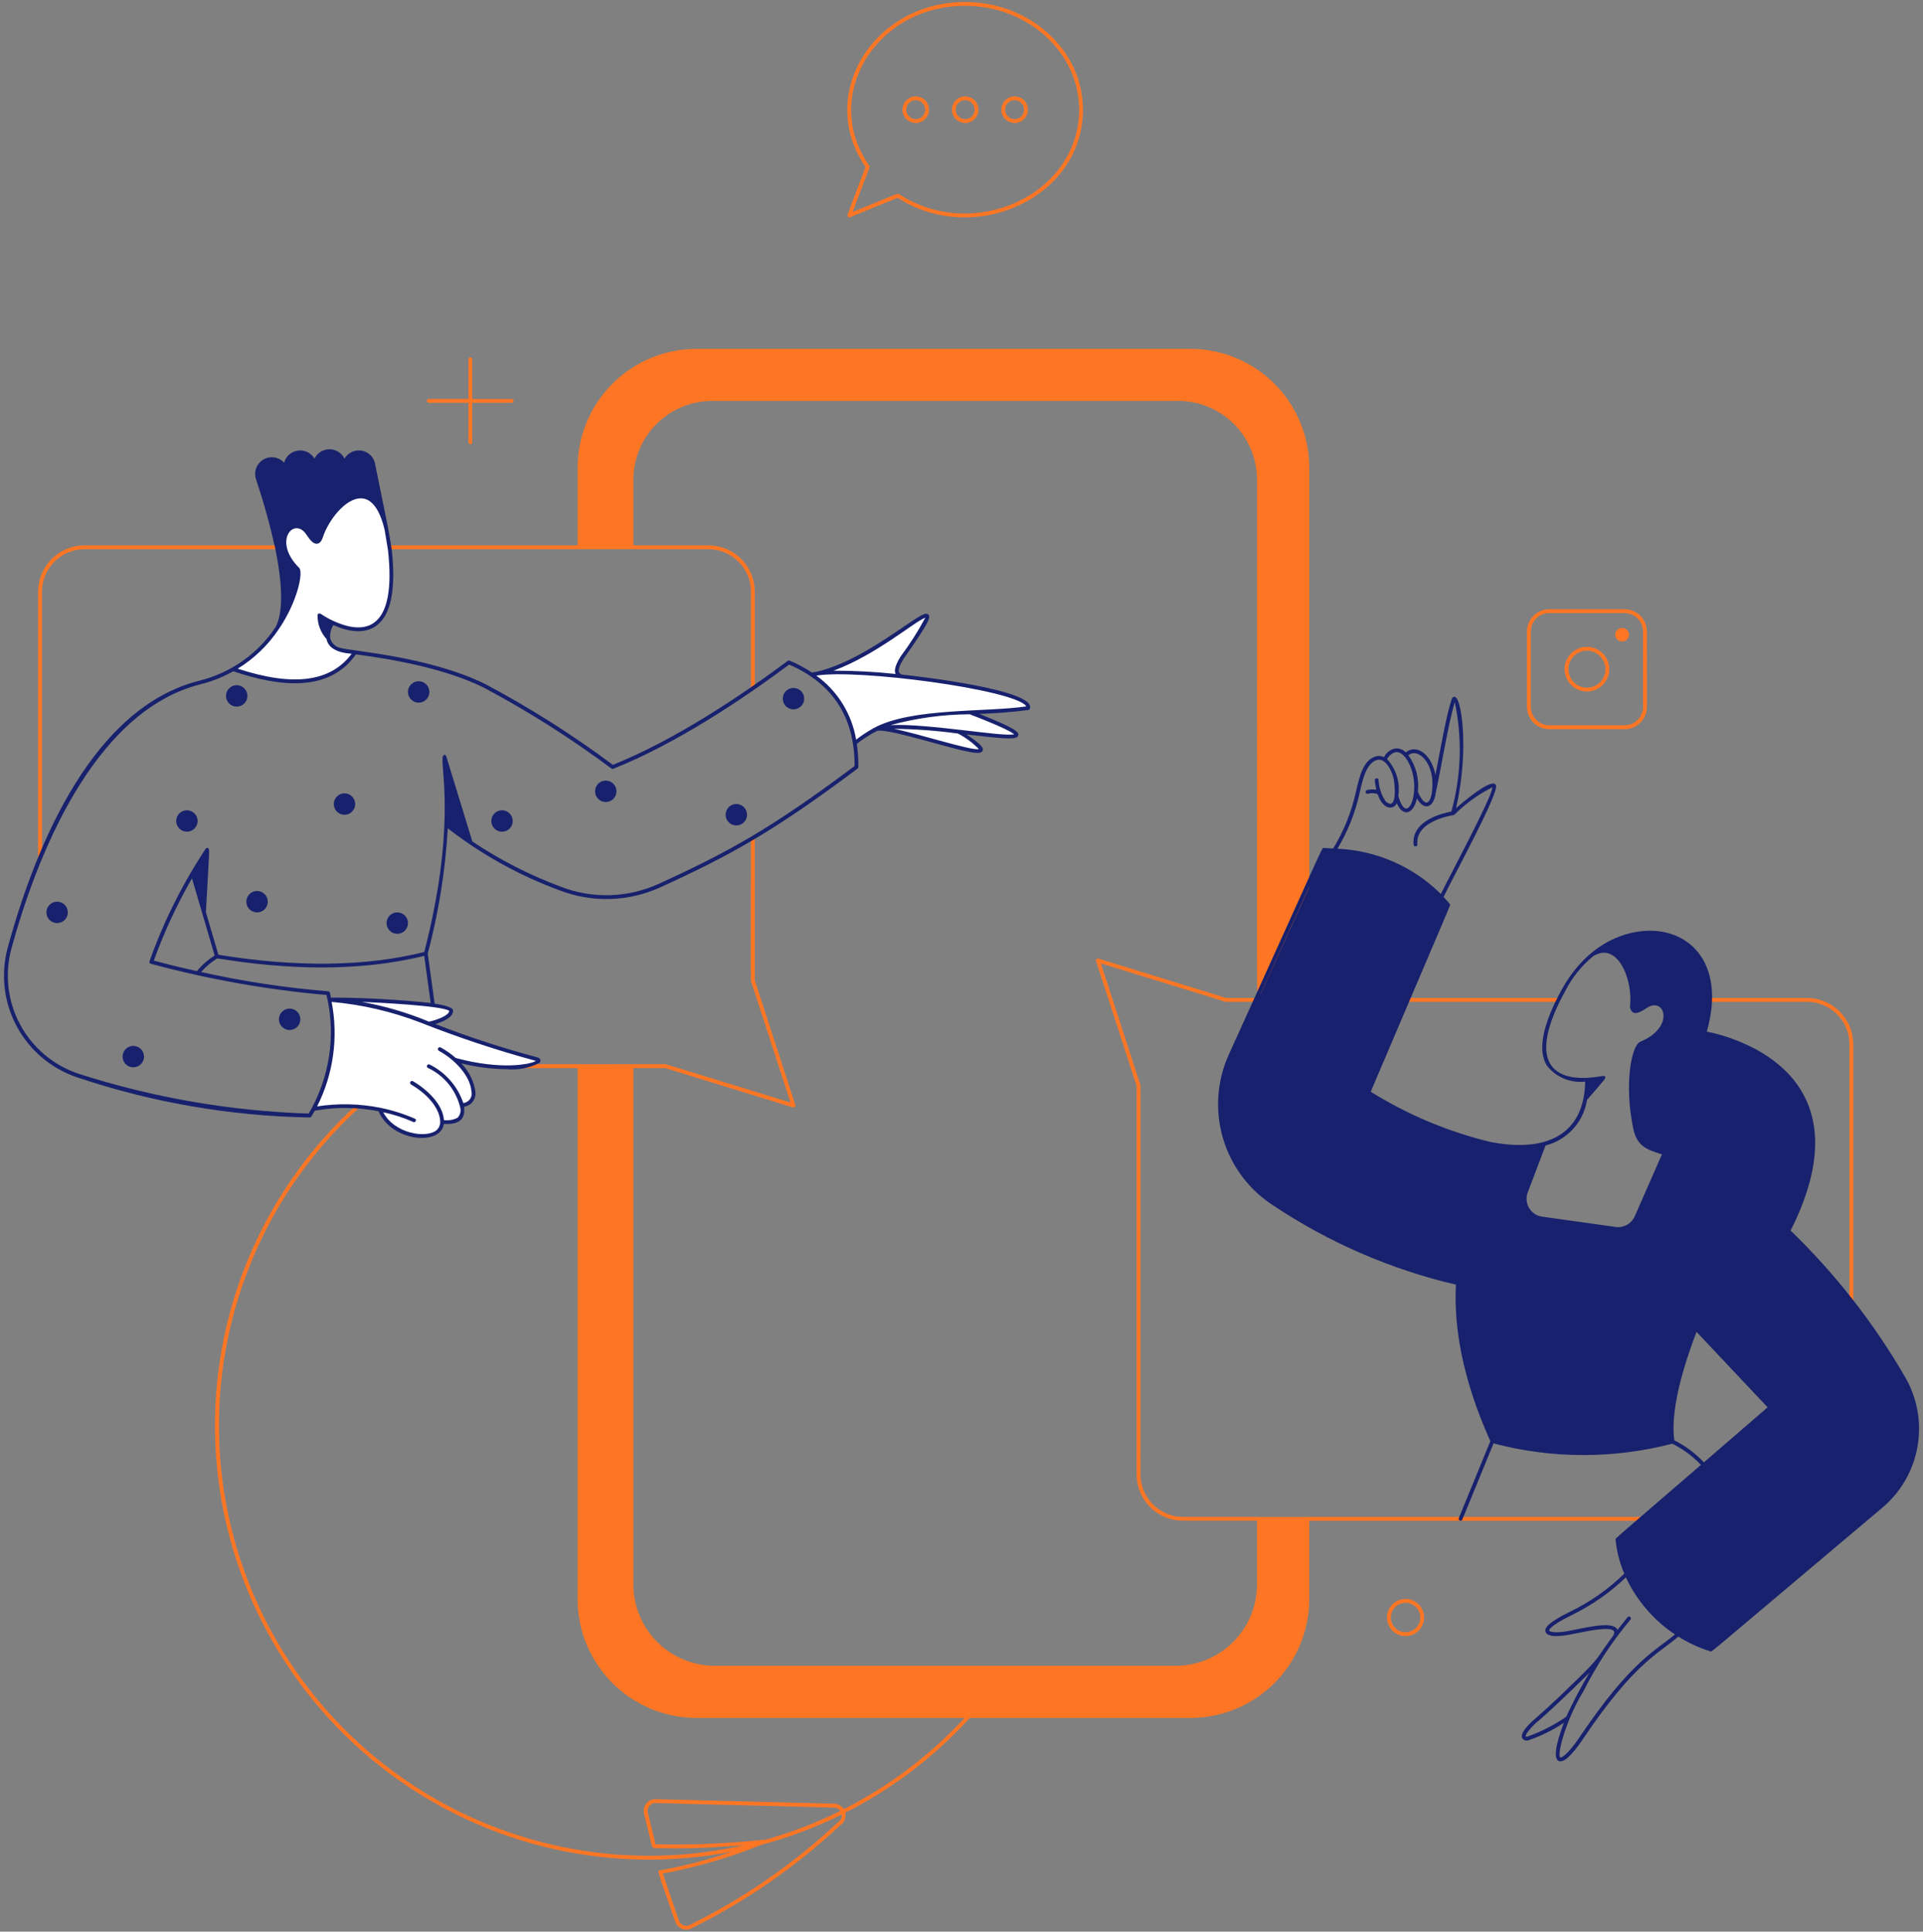 <svg width="474" height="476" viewBox="0 0 474 476" fill="none" xmlns="http://www.w3.org/2000/svg">
<rect x="0" y="0" width="474" height="476" fill="#808080" stroke="none"/>
<path d="M463.647 371.19L421.75 406.5C410.16 402.873 399.94 392.145 398.685 379.38L436.372 346.835L418.045 327.473C415.112 335.163 411.582 346.383 412.097 353.87L412.252 355.253C397.703 359.087 382.403 359.044 367.875 355.128C361.977 343.047 359.049 329.733 359.332 316.293C343.265 312.341 327.979 305.706 314.12 296.668C308.222 292.915 303.876 287.162 301.879 280.463C299.882 273.764 300.369 266.569 303.25 260.2L326.322 209.405C332.116 209.259 337.87 210.399 343.169 212.746C348.469 215.092 353.181 218.585 356.967 222.973L337.265 269.21C348.497 275.78 367.825 285.21 380.42 282.013L376.132 293.658C375.87 294.348 375.766 295.089 375.829 295.825C375.893 296.561 376.121 297.274 376.497 297.91C376.873 298.546 377.387 299.089 378.002 299.499C378.617 299.909 379.316 300.175 380.047 300.278L398.195 302.818C399.257 302.965 400.338 302.762 401.273 302.238C402.209 301.715 402.948 300.9 403.377 299.918L410.027 284.1C424.93 288.143 440.527 301.825 450.592 313.54C457.518 321.57 463.7 330.213 469.06 339.363C472.065 344.452 473.171 350.441 472.18 356.267C471.189 362.094 468.166 367.381 463.647 371.19V371.19Z" fill="#18216D"/>
<path d="M384.142 246.87H347C346.875 246.87 346.756 246.821 346.667 246.733C346.579 246.644 346.53 246.525 346.53 246.4C346.53 246.276 346.579 246.156 346.667 246.068C346.756 245.98 346.875 245.93 347 245.93H384.152C384.277 245.932 384.396 245.982 384.483 246.071C384.57 246.16 384.619 246.281 384.617 246.405C384.616 246.53 384.565 246.649 384.476 246.736C384.387 246.823 384.267 246.871 384.142 246.87Z" fill="#FE7624"/>
<path d="M445.405 245.93H421.54C421.415 245.93 421.296 245.98 421.207 246.068C421.119 246.156 421.07 246.276 421.07 246.4C421.07 246.525 421.119 246.644 421.207 246.733C421.296 246.821 421.415 246.87 421.54 246.87H445.405C448.181 246.873 450.843 247.978 452.806 249.941C454.77 251.904 455.874 254.566 455.877 257.343V320.548C455.877 320.672 455.927 320.792 456.015 320.88C456.103 320.968 456.223 321.018 456.347 321.018C456.472 321.018 456.592 320.968 456.68 320.88C456.768 320.792 456.817 320.672 456.817 320.548V257.343C456.814 254.317 455.611 251.416 453.471 249.276C451.331 247.137 448.431 245.933 445.405 245.93V245.93Z" fill="#FE7624"/>
<path d="M253.4 174.485C249.203 175.125 244.225 175.298 239.113 175.54C259.285 183.29 249.155 181.778 236.275 180.29C254.775 191.935 221.275 178.54 216.025 179.663C214.15 180.645 212.364 181.788 210.688 183.08C210.226 179.68 209.04 176.418 207.21 173.514C205.38 170.611 202.949 168.134 200.08 166.25C218.56 162.733 239.193 138.115 222.33 162.075C220.845 164.508 220.448 166.1 222.245 166.71C237.628 168.35 254.65 171.718 253.4 174.485Z" fill="white"/>
<path d="M112.115 261.137C116.515 265.092 117.775 270.04 115.783 271.61C115.199 271.998 114.541 272.261 113.85 272.382C114.55 276.047 112.1 276.78 108.95 276.447C108.962 276.875 108.885 277.3 108.725 277.697C108.565 278.093 108.325 278.453 108.02 278.752C105.325 281.215 96.22 279.925 93.655 273.43C88.268 272.323 82.719 272.255 77.305 273.227C81.692 265 83.06 255.496 81.173 246.365C81.093 245.9 111.113 247.005 111.21 249.007C111.308 251.01 106.12 252.165 105.71 252.257C114.367 255.631 123.198 258.537 132.165 260.965C135.118 261.597 126.653 265.1 112.115 261.137Z" fill="white"/>
<path d="M293.415 85.965H171.665C163.896 85.975 156.448 89.066 150.955 94.56C145.462 100.055 142.373 107.503 142.365 115.272V134.39H96.015C95.89 134.39 95.771 134.439 95.683 134.528C95.594 134.616 95.545 134.735 95.545 134.86C95.545 134.984 95.594 135.104 95.683 135.192C95.771 135.28 95.89 135.33 96.015 135.33H174.635C177.411 135.333 180.073 136.438 182.036 138.401C183.998 140.364 185.102 143.026 185.105 145.802V169.615C185.105 169.74 185.154 169.859 185.243 169.947C185.331 170.035 185.45 170.085 185.575 170.085C185.7 170.085 185.819 170.035 185.907 169.947C185.995 169.859 186.045 169.74 186.045 169.615V145.802C186.042 142.777 184.839 139.876 182.7 137.737C180.561 135.598 177.66 134.394 174.635 134.39H156.117V118.055C156.142 115.467 156.682 112.911 157.708 110.535C158.733 108.159 160.222 106.012 162.088 104.219C163.953 102.427 166.158 101.024 168.573 100.094C170.988 99.165 173.564 98.726 176.15 98.805H289.832C292.418 98.727 294.993 99.166 297.406 100.097C299.819 101.027 302.023 102.43 303.887 104.223C305.752 106.015 307.239 108.162 308.263 110.538C309.287 112.913 309.826 115.468 309.85 118.055C309.867 253.715 309.645 244.98 310.222 245.102C310.327 245.125 310.437 245.111 310.533 245.063C310.629 245.015 310.706 244.935 310.75 244.837C323.172 217.587 322.725 218.627 322.725 218.375V115.272C322.716 107.502 319.625 100.052 314.13 94.558C308.635 89.064 301.185 85.973 293.415 85.965V85.965Z" fill="#FE7624"/>
<path d="M68.262 134.388H20.812C17.787 134.391 14.886 135.594 12.746 137.734C10.607 139.874 9.403 142.774 9.4 145.8V211.433C9.4 211.557 9.449 211.677 9.538 211.765C9.626 211.853 9.745 211.903 9.87 211.903C9.995 211.903 10.114 211.853 10.202 211.765C10.29 211.677 10.34 211.557 10.34 211.433V145.8C10.343 143.024 11.448 140.362 13.411 138.399C15.374 136.435 18.036 135.331 20.812 135.328H68.262C68.387 135.328 68.507 135.278 68.595 135.19C68.683 135.102 68.732 134.982 68.732 134.858C68.732 134.733 68.683 134.614 68.595 134.525C68.507 134.437 68.387 134.388 68.262 134.388V134.388Z" fill="#FE7624"/>
<path d="M404.5 373.798H291.588C288.811 373.795 286.149 372.691 284.186 370.728C282.223 368.766 281.118 366.104 281.115 363.328C281.115 267.213 281.178 267.605 281.093 267.355L271.342 237.39L302.035 246.845C302.285 246.928 303.388 246.868 309.523 246.868C309.642 246.859 309.753 246.806 309.834 246.718C309.915 246.631 309.961 246.516 309.961 246.396C309.961 246.277 309.915 246.162 309.834 246.075C309.753 245.987 309.642 245.934 309.523 245.925H302.25L270.75 236.225C270.668 236.199 270.58 236.197 270.496 236.217C270.412 236.238 270.335 236.282 270.275 236.343C270.214 236.405 270.171 236.482 270.152 236.566C270.132 236.65 270.136 236.738 270.162 236.82L280.162 267.57V363.32C280.166 366.345 281.369 369.246 283.508 371.385C285.647 373.524 288.547 374.727 291.573 374.73H309.837V390.46C309.83 395.767 307.719 400.855 303.966 404.608C300.213 408.36 295.125 410.471 289.817 410.478H176.15C170.84 410.472 165.749 408.36 161.993 404.606C158.238 400.851 156.125 395.76 156.117 390.45V263.2H164C195.138 272.773 195.34 272.893 195.59 272.893C195.664 272.892 195.737 272.875 195.804 272.841C195.87 272.807 195.927 272.758 195.97 272.698C196.014 272.637 196.043 272.568 196.054 272.494C196.066 272.421 196.06 272.346 196.037 272.275L186.037 241.543V206.46C186.037 206.336 185.988 206.216 185.9 206.128C185.812 206.04 185.692 205.99 185.567 205.99C185.443 205.99 185.323 206.04 185.235 206.128C185.147 206.216 185.097 206.336 185.097 206.46C185.097 243.67 184.987 241.82 185.222 242.073L194.852 271.7L164.145 262.263C163.895 262.208 162.485 262.263 129.195 262.263C129.076 262.271 128.965 262.325 128.883 262.412C128.802 262.5 128.757 262.615 128.757 262.734C128.757 262.853 128.802 262.968 128.883 263.056C128.965 263.143 129.076 263.197 129.195 263.205H142.362V394.038C142.371 401.806 145.461 409.254 150.954 414.746C156.447 420.239 163.894 423.329 171.662 423.338H293.412C301.18 423.33 308.628 420.242 314.122 414.75C319.616 409.259 322.708 401.813 322.72 394.045V374.75H404.5C404.626 374.75 404.747 374.7 404.837 374.611C404.926 374.521 404.976 374.4 404.976 374.274C404.976 374.148 404.926 374.027 404.837 373.937C404.747 373.848 404.626 373.798 404.5 373.798V373.798Z" fill="#FE7624"/>
<path d="M73.5 414.235C57.997 392.965 50.886 366.723 53.532 340.536C56.177 314.35 68.391 290.059 87.835 272.32C87.928 272.24 88.048 272.199 88.171 272.206C88.293 272.213 88.408 272.268 88.49 272.359C88.573 272.449 88.617 272.569 88.612 272.691C88.608 272.814 88.556 272.93 88.467 273.015C77.882 282.688 69.369 294.408 63.443 307.466C57.517 320.524 54.301 334.648 53.99 348.984C53.68 363.32 56.28 377.571 61.635 390.873C66.989 404.175 74.987 416.253 85.143 426.376C95.299 436.499 107.403 444.457 120.723 449.768C134.043 455.078 148.302 457.632 162.637 457.274C176.972 456.916 191.086 453.654 204.124 447.685C217.162 441.716 228.854 433.165 238.492 422.547C238.576 422.455 238.693 422.4 238.818 422.393C238.943 422.387 239.065 422.431 239.157 422.515C239.25 422.599 239.305 422.716 239.311 422.841C239.317 422.965 239.274 423.087 239.19 423.18C228.509 434.946 215.342 444.185 200.643 450.225C185.945 456.265 170.086 458.954 154.218 458.098C138.351 457.241 122.873 452.86 108.911 445.273C94.948 437.685 82.852 427.083 73.5 414.235V414.235Z" fill="#FE7624"/>
<path d="M205.84 444.482L161.84 443.355C161.382 443.311 160.92 443.377 160.493 443.548C160.066 443.719 159.686 443.989 159.384 444.336C159.083 444.683 158.869 445.098 158.76 445.545C158.651 445.991 158.65 446.458 158.757 446.905C161.362 457.655 160.607 454.577 160.787 455.105C160.816 455.176 160.861 455.239 160.92 455.288C160.978 455.337 161.048 455.372 161.122 455.387C161.622 455.455 165.192 455.502 166.317 455.502C171.455 455.502 177.335 455.205 185.037 454.562C177.761 457.448 170.207 459.578 162.495 460.92C162.04 461.252 162.022 460.67 166.355 473.302C166.466 473.743 166.679 474.151 166.977 474.493C167.275 474.836 167.65 475.103 168.071 475.274C168.492 475.444 168.947 475.513 169.399 475.474C169.852 475.436 170.289 475.291 170.675 475.052C183.988 468.457 196.261 459.944 207.102 449.785C207.604 449.46 207.992 448.988 208.214 448.433C208.436 447.879 208.481 447.269 208.342 446.688C208.204 446.107 207.889 445.583 207.441 445.188C206.993 444.793 206.434 444.547 205.84 444.482V444.482ZM206.54 449.055C195.73 459.182 183.494 467.671 170.222 474.25C169.959 474.419 169.659 474.521 169.347 474.55C169.036 474.578 168.722 474.532 168.433 474.413C168.143 474.295 167.886 474.109 167.683 473.871C167.48 473.633 167.338 473.35 167.267 473.045L163.372 461.692C171.981 460.079 180.401 457.585 188.5 454.25L188.557 454.22C188.648 454.165 188.717 454.081 188.754 453.982C188.791 453.883 188.793 453.774 188.76 453.673C188.728 453.573 188.662 453.486 188.574 453.427C188.486 453.369 188.38 453.341 188.275 453.35C179.417 454.303 170.507 454.682 161.6 454.482L159.677 446.697C159.605 446.394 159.606 446.078 159.681 445.775C159.757 445.472 159.903 445.192 160.109 444.957C160.314 444.723 160.573 444.541 160.863 444.427C161.154 444.313 161.467 444.27 161.777 444.302L205.762 445.43C206.169 445.477 206.55 445.651 206.853 445.926C207.155 446.201 207.364 446.564 207.45 446.964C207.536 447.364 207.494 447.781 207.331 448.156C207.168 448.531 206.891 448.845 206.54 449.055V449.055Z" fill="#FE7624"/>
<path d="M81.97 153.437C80.846 152.918 79.765 152.312 78.735 151.625C78.712 153.71 79.493 155.724 80.915 157.25C81.375 160.25 85.165 160.382 87.513 160.75C81.845 169.105 71.295 169.635 57.46 164.907C61.782 162.414 65.481 158.972 68.278 154.84C73.007 147.955 74.177 141.037 73.412 140.28C66.135 133.067 72.56 126.345 75.93 131.53C77.54 134.002 78.507 133.977 79.032 132.56C81.235 125.142 91.623 114.905 95.265 130.52L96.095 135.52C98.625 158.44 87.66 156.085 81.97 153.437Z" fill="white"/>
<path d="M225.712 30.302C225.065 30.302 224.431 30.11 223.893 29.75C223.354 29.39 222.934 28.879 222.687 28.28C222.439 27.682 222.374 27.023 222.501 26.388C222.627 25.752 222.939 25.169 223.398 24.711C223.856 24.253 224.44 23.941 225.075 23.815C225.711 23.689 226.369 23.754 226.968 24.003C227.566 24.251 228.077 24.671 228.437 25.21C228.796 25.749 228.988 26.382 228.987 27.03C228.987 27.898 228.641 28.73 228.027 29.344C227.413 29.958 226.581 30.302 225.712 30.302V30.302ZM225.712 24.697C225.251 24.698 224.801 24.835 224.417 25.092C224.034 25.348 223.735 25.713 223.559 26.139C223.383 26.565 223.337 27.034 223.428 27.486C223.518 27.939 223.74 28.354 224.067 28.68C224.393 29.006 224.808 29.228 225.261 29.318C225.713 29.408 226.182 29.361 226.608 29.185C227.034 29.008 227.398 28.709 227.655 28.326C227.911 27.942 228.047 27.491 228.047 27.03C228.047 26.411 227.801 25.818 227.363 25.381C226.925 24.943 226.331 24.697 225.712 24.697V24.697Z" fill="#FE7624"/>
<path d="M237.902 30.302C237.255 30.303 236.621 30.111 236.082 29.752C235.543 29.392 235.123 28.88 234.875 28.282C234.627 27.683 234.562 27.025 234.688 26.389C234.814 25.754 235.126 25.17 235.584 24.712C236.042 24.253 236.626 23.942 237.262 23.815C237.897 23.689 238.556 23.754 239.154 24.002C239.753 24.25 240.264 24.671 240.624 25.209C240.984 25.748 241.175 26.382 241.175 27.03C241.174 27.898 240.828 28.729 240.215 29.343C239.602 29.956 238.77 30.301 237.902 30.302V30.302ZM237.902 24.697C237.441 24.697 236.99 24.834 236.607 25.09C236.223 25.347 235.924 25.711 235.748 26.137C235.571 26.564 235.525 27.032 235.615 27.485C235.705 27.938 235.927 28.353 236.253 28.679C236.579 29.006 236.995 29.228 237.447 29.318C237.9 29.408 238.369 29.361 238.795 29.185C239.221 29.008 239.586 28.709 239.842 28.326C240.098 27.942 240.235 27.491 240.235 27.03C240.234 26.412 239.988 25.819 239.551 25.381C239.114 24.944 238.521 24.698 237.902 24.697V24.697Z" fill="#FE7624"/>
<path d="M250.09 30.302C249.442 30.303 248.809 30.111 248.27 29.752C247.731 29.392 247.31 28.88 247.062 28.282C246.814 27.683 246.749 27.025 246.875 26.389C247.002 25.754 247.314 25.17 247.772 24.712C248.23 24.253 248.814 23.942 249.449 23.815C250.085 23.689 250.743 23.754 251.342 24.002C251.94 24.25 252.452 24.671 252.812 25.209C253.171 25.748 253.363 26.382 253.362 27.03C253.362 27.898 253.017 28.73 252.403 29.343C251.79 29.957 250.958 30.302 250.09 30.302V30.302ZM250.09 24.697C249.629 24.697 249.178 24.834 248.794 25.09C248.411 25.347 248.112 25.711 247.935 26.137C247.759 26.564 247.712 27.032 247.802 27.485C247.892 27.938 248.114 28.353 248.441 28.679C248.767 29.006 249.182 29.228 249.635 29.318C250.087 29.408 250.556 29.361 250.983 29.185C251.409 29.008 251.773 28.709 252.029 28.326C252.286 27.942 252.422 27.491 252.422 27.03C252.422 26.412 252.176 25.819 251.739 25.381C251.301 24.944 250.708 24.698 250.09 24.697V24.697Z" fill="#FE7624"/>
<path d="M405.938 155.63C405.938 154.171 405.358 152.772 404.327 151.741C403.295 150.709 401.896 150.13 400.438 150.13H381.888C380.429 150.13 379.03 150.709 377.999 151.741C376.967 152.772 376.388 154.171 376.388 155.63V174.182C376.388 175.641 376.967 177.04 377.999 178.071C379.03 179.103 380.429 179.682 381.888 179.682H400.445C401.904 179.682 403.303 179.103 404.334 178.071C405.366 177.04 405.945 175.641 405.945 174.182L405.938 155.63ZM400.438 178.735H381.88C380.673 178.734 379.516 178.253 378.663 177.4C377.809 176.547 377.329 175.389 377.328 174.182V155.625C377.329 154.417 377.809 153.259 378.663 152.405C379.517 151.552 380.675 151.071 381.883 151.07H400.438C401.644 151.071 402.802 151.551 403.655 152.404C404.509 153.257 404.99 154.413 404.993 155.62V174.182C404.991 175.389 404.512 176.546 403.659 177.399C402.806 178.253 401.649 178.733 400.443 178.735H400.438Z" fill="#FE7624"/>
<path d="M391.165 159.397C390.077 159.397 389.014 159.72 388.109 160.324C387.205 160.929 386.5 161.788 386.084 162.793C385.667 163.798 385.559 164.904 385.771 165.97C385.983 167.037 386.507 168.017 387.276 168.787C388.045 169.556 389.025 170.08 390.092 170.292C391.159 170.504 392.265 170.395 393.27 169.979C394.275 169.563 395.134 168.858 395.738 167.953C396.342 167.049 396.665 165.985 396.665 164.897C396.665 163.439 396.086 162.04 395.054 161.008C394.023 159.977 392.624 159.397 391.165 159.397V159.397ZM391.165 169.467C390.262 169.467 389.38 169.2 388.629 168.698C387.878 168.197 387.293 167.484 386.948 166.649C386.602 165.815 386.512 164.897 386.688 164.012C386.864 163.126 387.299 162.313 387.937 161.675C388.576 161.036 389.389 160.601 390.274 160.425C391.16 160.249 392.078 160.339 392.912 160.685C393.746 161.03 394.459 161.616 394.961 162.366C395.462 163.117 395.73 164 395.73 164.902C395.729 166.113 395.247 167.273 394.392 168.129C393.536 168.985 392.375 169.466 391.165 169.467V169.467Z" fill="#FE7624"/>
<path d="M398.1 156.403C398.117 156.85 398.307 157.273 398.629 157.583C398.951 157.893 399.381 158.067 399.829 158.067C400.276 158.067 400.706 157.893 401.029 157.583C401.351 157.273 401.541 156.85 401.558 156.403C401.541 155.955 401.351 155.532 401.029 155.222C400.706 154.912 400.276 154.738 399.829 154.738C399.381 154.738 398.951 154.912 398.629 155.222C398.307 155.532 398.117 155.955 398.1 156.403V156.403Z" fill="#FE7624"/>
<path d="M346.452 403.163C345.548 403.163 344.663 402.894 343.911 402.392C343.158 401.889 342.572 401.174 342.226 400.338C341.879 399.503 341.789 398.583 341.965 397.695C342.142 396.808 342.578 395.992 343.217 395.353C343.857 394.713 344.672 394.277 345.56 394.101C346.447 393.924 347.367 394.015 348.203 394.361C349.039 394.707 349.754 395.294 350.256 396.046C350.759 396.798 351.027 397.683 351.027 398.588C351.026 399.801 350.544 400.964 349.686 401.821C348.828 402.679 347.665 403.161 346.452 403.163V403.163ZM346.452 394.955C345.733 394.955 345.03 395.168 344.432 395.567C343.834 395.966 343.368 396.534 343.092 397.198C342.817 397.862 342.745 398.593 342.885 399.299C343.025 400.004 343.371 400.652 343.88 401.161C344.388 401.669 345.036 402.015 345.741 402.155C346.447 402.296 347.178 402.223 347.842 401.948C348.506 401.673 349.074 401.206 349.473 400.608C349.873 400.01 350.085 399.307 350.085 398.588C350.083 397.625 349.7 396.702 349.019 396.021C348.338 395.341 347.415 394.957 346.452 394.955V394.955Z" fill="#FE7624"/>
<path d="M126.167 98.323H116.395V88.545C116.399 88.481 116.391 88.417 116.37 88.356C116.348 88.295 116.315 88.24 116.271 88.193C116.227 88.146 116.174 88.108 116.115 88.082C116.056 88.057 115.993 88.043 115.929 88.043C115.864 88.043 115.801 88.057 115.742 88.082C115.683 88.108 115.63 88.146 115.586 88.193C115.542 88.24 115.509 88.295 115.487 88.356C115.466 88.417 115.458 88.481 115.462 88.545V98.313H105.685C105.561 98.313 105.442 98.362 105.354 98.45C105.267 98.537 105.217 98.656 105.217 98.78C105.217 98.904 105.267 99.023 105.354 99.111C105.442 99.198 105.561 99.248 105.685 99.248H115.457V109.025C115.466 109.143 115.519 109.253 115.605 109.333C115.692 109.414 115.805 109.458 115.924 109.458C116.042 109.458 116.155 109.414 116.242 109.333C116.328 109.253 116.381 109.143 116.39 109.025V99.25H126.167C126.28 99.236 126.384 99.181 126.459 99.095C126.534 99.01 126.576 98.9 126.576 98.786C126.576 98.673 126.534 98.563 126.459 98.477C126.384 98.392 126.28 98.337 126.167 98.323V98.323Z" fill="#FE7624"/>
<path d="M237.902 0.5C215.085 0.5 201.21 23.57 213.35 41.155L208.9 52.925C208.868 53.011 208.861 53.104 208.881 53.193C208.901 53.282 208.947 53.363 209.012 53.427C209.078 53.49 209.161 53.534 209.25 53.551C209.34 53.569 209.433 53.559 209.517 53.525L221.25 48.735C240.217 60.917 266.93 48.7 266.932 27.03C266.935 12.4 253.91 0.5 237.902 0.5ZM221.557 47.815C221.511 47.775 221.455 47.749 221.395 47.74C221.334 47.732 221.273 47.74 221.217 47.765C220.64 47.91 218.657 48.78 210.16 52.248C213.34 43.837 214.125 41.862 214.3 41.295C214.377 41.045 214.43 41.065 214.26 40.815C202.352 23.9 215.682 1.438 237.902 1.438C253.402 1.438 265.992 12.92 265.992 27.03C266 47.977 239.937 59.835 221.557 47.815Z" fill="#FE7624"/>
<path d="M469.47 339.125C461.8 325.924 452.344 313.845 441.368 303.233C448.075 289.955 449.215 278.823 444.753 270.135C438.64 258.233 423.705 254.79 420.71 254.21C425.6 236.945 415.923 228.268 404.67 229.46C397.42 230.21 389.935 234.79 384.963 243.835C380.213 252.485 378.963 258.793 381.288 262.585C382.393 263.996 383.843 265.1 385.498 265.789C387.153 266.479 388.957 266.731 390.738 266.523C390.488 280.1 380.54 283.998 367.325 281.388C356.907 278.868 346.96 274.692 337.865 269.02C354.55 229.868 357.088 224.06 357.403 223.08C357.475 222.858 357.433 222.885 357.403 222.83C356.913 222.199 356.386 221.598 355.825 221.03C358.153 216.138 369.445 195.58 368.745 193.543C367.975 191.358 360.665 197.625 358.895 199.16C361.783 186.633 360.645 175.243 359.243 172.395C358.743 171.37 358.065 171.595 357.823 172.303C356.515 176.12 354.923 185.26 353.823 190.978C353.043 186.55 349.6 183.04 346.488 185.403C346.138 185.025 345.698 184.743 345.209 184.581C344.72 184.419 344.199 184.384 343.693 184.478C343.141 184.629 342.628 184.894 342.187 185.258C341.746 185.621 341.387 186.073 341.133 186.585C340.551 186.29 339.883 186.21 339.248 186.36C335.97 187.195 335.07 191.478 334.248 195.018C333.166 199.992 331.259 204.75 328.608 209.095L326.328 208.948C326.213 208.948 326.145 208.83 325.883 209.29C325.048 210.765 321.58 218.718 302.82 260.018C299.929 266.494 299.454 273.792 301.481 280.589C303.507 287.386 307.902 293.232 313.868 297.068C327.582 306.205 342.823 312.81 358.868 316.568C358.328 326.863 360.395 339.633 367.353 355.138L359.575 374.1C359.552 374.157 359.54 374.218 359.54 374.28C359.54 374.342 359.552 374.403 359.576 374.46C359.6 374.517 359.635 374.569 359.679 374.612C359.722 374.656 359.774 374.69 359.831 374.714C359.889 374.737 359.95 374.749 360.011 374.749C360.073 374.749 360.134 374.737 360.191 374.713C360.248 374.689 360.3 374.654 360.344 374.61C360.387 374.567 360.422 374.515 360.445 374.458L368.145 355.685C382.579 359.489 397.749 359.514 412.195 355.758C414.843 357.064 417.236 358.833 419.26 360.983C403.01 375.008 399.31 378.14 398.463 378.958C398.155 379.253 398.213 379.245 398.213 379.343C398.493 382.25 399.221 385.097 400.37 387.783C396.447 391.607 391.932 394.774 387 397.16C381.168 400.018 380.713 401.305 380.968 402.108C381.578 404.018 386.915 402.82 388.685 402.46C391.76 401.838 396.908 400.798 397.775 401.905C397.948 402.128 397.913 402.5 397.675 403.015C393.335 408.8 394.808 408.015 388.385 414.205C386.97 415.565 382.885 419.638 378.593 423.343C375.825 425.738 374.728 427.373 375.235 428.343C375.395 428.585 375.631 428.766 375.907 428.857C376.182 428.948 376.48 428.943 376.753 428.843C379.831 427.788 382.761 426.344 385.473 424.545C384.668 426.683 382.345 433.013 384.185 433.935C385.935 434.795 389.253 429.935 390.353 428.29C402.988 409.54 408.998 407.393 413.698 403.29C416.186 404.86 418.872 406.093 421.685 406.958C422.05 406.99 420.733 407.958 463.953 371.548C468.569 367.676 471.659 362.29 472.67 356.35C473.681 350.411 472.546 344.305 469.47 339.125V339.125ZM391.178 271.06C393.678 268.14 394.843 266.81 395.355 266.175C396.015 265.335 395.668 265.035 394.835 265.175C382.138 267.425 376.375 261.383 385.785 244.268C387.462 240.961 389.798 238.032 392.65 235.663C398.708 231.82 402.473 241.34 401.805 247.785C401.76 248.114 401.806 248.45 401.939 248.755C402.071 249.06 402.284 249.323 402.555 249.515C403.235 249.853 404.23 249.515 405.79 248.455C410.365 245.333 413.018 253.133 404.315 256.705C402.103 257.61 400.34 267.108 402.53 277.875C403.455 282.405 405.665 283.208 409.645 284.463L402.943 299.733C402.55 300.617 401.881 301.35 401.036 301.822C400.192 302.293 399.216 302.478 398.258 302.348L380.113 299.81C379.451 299.717 378.819 299.477 378.264 299.106C377.708 298.736 377.243 298.245 376.903 297.671C376.563 297.096 376.357 296.452 376.3 295.787C376.242 295.122 376.336 294.452 376.573 293.828L380.965 282.27C383.579 281.609 385.941 280.193 387.756 278.2C389.572 276.207 390.762 273.724 391.178 271.06V271.06ZM348.088 185.64C350.143 185.098 353.805 188.465 352.965 195.158C352.748 196.878 352.158 197.708 351.673 197.77C351.188 197.833 350.333 197.155 349.488 195.083C349.855 191.895 349.018 188.685 347.14 186.083C347.428 185.881 347.748 185.731 348.088 185.64ZM343.938 185.375C346.108 184.798 348.978 189.625 348.56 194.913C348.518 195.005 348.509 195.109 348.533 195.208C348.498 195.548 348.453 195.893 348.395 196.243C348.075 198.15 347.255 199.218 346.645 199.243C346.093 199.255 345.298 198.45 344.668 196.11C344.917 194.497 344.799 192.849 344.322 191.287C343.846 189.726 343.024 188.292 341.918 187.093C342.11 186.677 342.39 186.308 342.739 186.012C343.087 185.715 343.497 185.498 343.938 185.375V185.375ZM335.173 195.218C335.865 192.218 336.745 187.968 339.483 187.26C341.345 186.783 342.918 189.493 343.44 191.575C343.83 193.133 344.28 198.09 342.67 198.075C342.416 198.039 342.174 197.948 341.958 197.81C341.742 197.671 341.559 197.488 341.42 197.273C340.442 195.75 339.884 193.996 339.803 192.188C339.786 192.067 339.724 191.958 339.629 191.882C339.534 191.807 339.413 191.771 339.292 191.783C339.171 191.794 339.059 191.852 338.98 191.945C338.901 192.037 338.861 192.156 338.868 192.278C338.939 193.058 339.064 193.832 339.243 194.595C338.471 194.473 337.683 194.507 336.925 194.695C336.812 194.733 336.717 194.812 336.66 194.917C336.603 195.022 336.588 195.145 336.618 195.26C336.649 195.376 336.722 195.475 336.823 195.539C336.924 195.603 337.045 195.625 337.163 195.603C337.95 195.386 338.785 195.412 339.558 195.678C340.91 199.62 343.475 199.648 344.308 197.928C345.835 201.538 348.473 200.52 349.263 196.76C350.975 199.805 353.395 199.238 353.903 195.288C355.125 189.908 357.005 178.088 358.593 173.038C360.471 181.96 360.181 191.203 357.748 199.99C355.833 200.328 347.83 202.103 348.44 208.163C348.456 208.284 348.518 208.394 348.614 208.47C348.709 208.546 348.831 208.582 348.953 208.57C349.074 208.558 349.186 208.499 349.265 208.406C349.344 208.312 349.383 208.192 349.375 208.07C348.79 202.235 358.175 200.87 358.27 200.858C358.363 200.846 358.45 200.805 358.52 200.743C361.257 198.005 364.418 195.725 367.88 193.993C367.653 196.668 357.253 215.993 355.153 220.3C348.345 213.534 339.254 209.557 329.665 209.15C332.251 204.839 334.112 200.132 335.173 195.218V195.218ZM412.693 354.933C411.653 347.483 415.02 336.433 418.173 328.198L435.7 346.793L419.993 360.358C417.907 358.123 415.434 356.285 412.693 354.933V354.933ZM376.515 427.933C375.915 428.093 375.983 427.743 376.288 427.2C377.088 426.003 378.075 424.943 379.213 424.06C383.783 420.118 391.148 412.843 391.815 412.148C389.69 415.665 387.77 419.303 386.065 423.043C383.105 425.075 379.895 426.716 376.515 427.928V427.933ZM389.573 427.763C386.308 432.615 384.823 433.188 384.608 433.09C383.968 432.625 384.89 428.4 386.858 423.59C387.85 421.166 389.034 418.825 390.4 416.59C393.531 410.33 397.391 404.463 401.9 399.11C401.978 399.013 402.015 398.889 402.001 398.765C401.988 398.641 401.926 398.527 401.829 398.449C401.732 398.371 401.608 398.334 401.484 398.348C401.36 398.361 401.246 398.423 401.168 398.52C400.25 399.66 399.433 400.698 398.698 401.65C397.633 399.12 390.01 401.363 385.845 402.04C383.398 402.438 381.948 402.108 381.845 401.818C381.845 401.818 381.608 400.835 387.395 398C392.308 395.611 396.819 392.471 400.765 388.693C403.433 394.397 407.615 399.26 412.855 402.753C408.278 406.678 402.135 409.113 389.573 427.75V427.763ZM463.348 370.835L421.653 405.97C415.804 404.128 410.594 400.674 406.62 396.004C402.646 391.334 400.07 385.638 399.188 379.57L436.688 347.188C436.736 347.146 436.775 347.095 436.803 347.038C436.831 346.981 436.846 346.919 436.849 346.856C436.853 346.792 436.843 346.729 436.82 346.67C436.798 346.61 436.764 346.556 436.72 346.51L414.518 322.953C414.432 322.862 414.314 322.809 414.189 322.805C414.065 322.801 413.943 322.847 413.853 322.933C413.762 323.018 413.709 323.136 413.705 323.261C413.701 323.386 413.747 323.507 413.833 323.598L417.455 327.443C414.243 335.773 410.725 347.13 411.738 354.905C397.457 358.573 382.473 358.511 368.223 354.725C354.753 324.725 359.815 305.138 366.443 293.993C366.501 293.886 366.516 293.761 366.484 293.643C366.451 293.526 366.375 293.425 366.27 293.363C366.166 293.301 366.041 293.282 365.923 293.31C365.804 293.338 365.701 293.41 365.635 293.513C361.69 300.247 359.397 307.821 358.945 315.613C343.057 311.87 327.965 305.318 314.38 296.268C308.606 292.554 304.352 286.895 302.389 280.316C300.427 273.737 300.886 266.673 303.683 260.403L326.62 209.903L331.188 210.2C340.963 211.009 350.029 215.631 356.425 223.068C341.398 258.33 337.653 266.708 336.943 268.8C336.668 269.615 336.875 269.513 337.025 269.618C348.513 276.338 366.848 285.408 379.86 282.558L375.7 293.5C375.413 294.257 375.299 295.068 375.368 295.875C375.437 296.681 375.687 297.462 376.099 298.158C376.512 298.855 377.075 299.449 377.749 299.898C378.423 300.347 379.189 300.638 379.99 300.75C399.778 303.518 398.34 303.34 398.873 303.34C399.918 303.338 400.941 303.033 401.817 302.462C402.694 301.891 403.386 301.078 403.81 300.123L410.56 284.758C434.56 292.365 455.81 317.855 468.665 339.613C471.625 344.601 472.716 350.48 471.742 356.198C470.768 361.917 467.792 367.103 463.348 370.83V370.835Z" fill="#18216D"/>
<path d="M222.322 166.235C222.17 166.192 222.027 166.118 221.904 166.018C221.781 165.918 221.68 165.794 221.607 165.653C221.357 165.065 221.73 163.973 222.727 162.343C229.075 153.318 229.462 152.093 228.83 151.453C228.197 150.813 226.93 151.593 222.695 154.478C217.325 158.138 209.195 163.668 201.392 165.515C200.978 165.569 200.566 165.645 200.16 165.743C198.418 164.591 196.571 163.605 194.645 162.798C194.569 162.765 194.487 162.754 194.405 162.763C194.323 162.773 194.246 162.804 194.18 162.853C183.065 171.13 166.585 182.273 151.06 188.473C141.071 181.026 130.527 174.356 119.52 168.52C105.297 161.58 86.165 160.453 83.797 159.628C83.204 159.491 82.661 159.189 82.233 158.756C81.805 158.322 81.509 157.776 81.38 157.18C81.308 156.078 81.579 154.98 82.155 154.038C85.592 155.565 89.687 156.405 92.74 154.213C96.362 151.613 97.65 145.303 96.557 135.433C95.45 128.753 96.247 132.985 92.517 114.623C92.42 113.768 92.056 112.966 91.477 112.33C90.898 111.695 90.133 111.257 89.292 111.08C88.45 110.903 87.574 110.995 86.788 111.344C86.002 111.693 85.346 112.28 84.912 113.023C84.576 112.328 84.051 111.742 83.397 111.332C82.743 110.922 81.987 110.704 81.215 110.704C80.443 110.704 79.687 110.922 79.033 111.332C78.379 111.742 77.853 112.328 77.517 113.023C77.111 112.326 76.507 111.766 75.783 111.411C75.058 111.057 74.245 110.925 73.445 111.032C72.646 111.139 71.896 111.48 71.29 112.012C70.684 112.544 70.249 113.244 70.04 114.023C69.415 113.335 68.575 112.88 67.658 112.732C66.74 112.583 65.8 112.75 64.99 113.205C64.18 113.66 63.548 114.376 63.197 115.237C62.847 116.097 62.798 117.051 63.06 117.943C64.931 123.534 66.517 129.217 67.81 134.97C69.762 144.398 69.787 151.19 67.877 154.613C63.495 161.152 56.835 165.824 49.195 167.72C23.21 174.25 9.137 207.095 1.907 233.5C0.14 240.017 0.934 246.963 4.125 252.913C7.316 258.864 12.664 263.367 19.07 265.5C37.541 271.698 56.854 275.027 76.335 275.37C76.417 275.371 76.497 275.35 76.569 275.311C76.641 275.271 76.701 275.214 76.745 275.145C77.04 274.668 77.325 274.183 77.597 273.695C82.799 272.764 88.129 272.813 93.312 273.84C96.507 281.34 108.677 282.483 109.39 276.963C112.785 277.145 114.807 276.113 114.39 272.753C114.995 272.605 115.567 272.346 116.077 271.988C116.506 271.595 116.829 271.101 117.017 270.551C117.205 270.001 117.252 269.413 117.152 268.84C116.742 266.264 115.53 263.882 113.687 262.035C117.344 262.949 121.096 263.429 124.865 263.465C127.656 263.736 130.466 263.204 132.965 261.93C133.42 261.463 133.337 260.745 132.265 260.508C123.8 258.238 115.464 255.513 107.292 252.345C109.125 251.805 111.77 250.718 111.685 248.99C111.652 248.298 109.85 247.74 107.135 247.32L105.435 235C108.115 224.899 109.771 214.553 110.377 204.12C118.71 210.592 127.99 215.74 137.892 219.383C141.856 220.917 146.086 221.648 150.335 221.533C154.584 221.417 158.768 220.458 162.642 218.71C179.955 210.815 190.557 204.995 211.392 189.388C211.449 189.344 211.496 189.288 211.528 189.224C211.561 189.16 211.578 189.09 211.58 189.018C211.605 187.103 211.476 185.189 211.195 183.295C212.77 182.061 214.463 180.986 216.25 180.085C219.685 179.495 237.042 185.543 240.92 185.543C241.67 185.543 242.045 185.358 242.202 185C242.452 184.435 242.302 183.685 238.232 180.988C240.182 181.198 246.085 181.965 248.702 181.965C250.265 181.965 250.867 181.715 250.995 181.215C251.185 180.443 250.557 179.538 241.355 175.915C245.406 175.801 249.449 175.481 253.467 174.958C253.545 174.946 253.618 174.915 253.68 174.868C253.742 174.82 253.792 174.759 253.825 174.688C255.875 170.138 227.272 166.75 222.322 166.235ZM228.072 152.235C226.276 155.585 224.229 158.795 221.947 161.835C220.17 164.743 220.577 165.653 220.772 166.085C215.689 165.539 210.58 165.265 205.467 165.265C216 161.38 225.53 153.085 228.067 152.225L228.072 152.235ZM68.695 155.063C73.357 148.25 74.8 141 73.75 139.943C67.25 133.5 72.207 127.57 75.23 131.34C75.84 132.09 76.855 134.065 78.12 133.985C78.925 133.935 79.33 133.145 79.585 132.38C80.907 128.288 85.167 122.68 89.062 122.803C91.65 122.88 93.637 125.575 94.812 130.598L95.635 135.56C96.68 145.043 95.525 151.06 92.2 153.45C89.247 155.568 85.12 154.38 82.18 153.013C81.144 152.545 80.149 151.991 79.205 151.358C78.62 150.98 78.28 151.253 78.272 151.608C78.246 153.775 79.037 155.872 80.487 157.483C80.907 159.613 82.987 160.833 86.68 161.108C81.492 168.06 72.29 169.263 58.595 164.775C62.622 162.303 66.067 158.99 68.695 155.063V155.063ZM132.092 261.428C130.702 262.318 123.412 263.71 112.342 260.713C111.204 259.709 109.956 258.836 108.622 258.113C108.568 258.083 108.508 258.065 108.447 258.059C108.386 258.052 108.323 258.058 108.264 258.076C108.205 258.093 108.15 258.122 108.102 258.161C108.054 258.2 108.014 258.248 107.985 258.303C107.955 258.357 107.937 258.417 107.931 258.478C107.924 258.54 107.93 258.602 107.948 258.661C107.965 258.72 107.995 258.775 108.034 258.823C108.073 258.871 108.121 258.911 108.175 258.94C112.067 261.058 115.88 265.035 116.205 268.913C116.287 269.237 116.3 269.574 116.241 269.903C116.182 270.232 116.054 270.545 115.864 270.82C115.675 271.095 115.429 271.327 115.143 271.5C114.857 271.672 114.537 271.781 114.205 271.82C112.803 267.677 109.814 264.26 105.895 262.32C105.786 262.269 105.662 262.261 105.548 262.298C105.434 262.336 105.338 262.415 105.281 262.521C105.224 262.627 105.209 262.75 105.24 262.866C105.271 262.982 105.345 263.082 105.447 263.145C107.461 264.081 109.232 265.467 110.625 267.196C112.019 268.925 112.996 270.951 113.482 273.118C113.562 273.536 113.538 273.967 113.412 274.373C113.286 274.779 113.062 275.148 112.76 275.448C111.73 275.97 110.567 276.17 109.422 276.023C109.172 272.12 105.31 268.49 101.795 266.43C101.742 266.399 101.683 266.378 101.621 266.37C101.56 266.361 101.498 266.365 101.438 266.38C101.378 266.396 101.322 266.423 101.272 266.46C101.223 266.498 101.181 266.544 101.15 266.598C101.118 266.651 101.098 266.71 101.089 266.771C101.081 266.833 101.084 266.895 101.1 266.955C101.116 267.015 101.143 267.071 101.18 267.12C101.217 267.17 101.264 267.211 101.317 267.243C106.22 270.115 108.227 273.593 108.467 275.89C108.55 276.34 108.525 276.802 108.395 277.24C108.264 277.678 108.032 278.079 107.717 278.41C105.267 280.66 97.23 279.41 94.467 274.083C96.968 274.606 99.407 275.391 101.745 276.423C101.84 276.503 101.963 276.543 102.087 276.532C102.212 276.522 102.327 276.463 102.407 276.368C102.488 276.273 102.527 276.149 102.517 276.025C102.507 275.901 102.447 275.786 102.352 275.705C99.586 274.497 96.7 273.583 93.742 272.978C88.612 271.96 83.342 271.846 78.172 272.64C82.181 264.689 83.438 255.632 81.745 246.89C89.237 247.557 96.6 249.267 103.62 251.97C112.927 255.65 122.433 258.807 132.092 261.428V261.428ZM105.75 251.765C100.411 249.541 94.846 247.905 89.152 246.888C92.632 247.018 109.25 247.835 110.735 249.11C110.657 250.213 107.865 251.298 105.75 251.765ZM81.56 245.83C81.49 245.443 81.415 245.048 81.335 244.655C81.315 244.554 81.262 244.462 81.185 244.394C81.108 244.326 81.01 244.285 80.907 244.278C70.363 243.416 59.891 241.829 49.565 239.528C50.719 238.208 52.068 237.074 53.565 236.163C70.3 238.913 88.237 239.585 104.565 235.543L106.162 247.158C97.99 246.294 89.78 245.851 81.562 245.83H81.56ZM37.92 236.718C40.453 229.699 43.598 222.916 47.32 216.448L52.915 235.465C51.252 236.497 49.77 237.796 48.53 239.31C43.105 238.108 39.25 237.078 37.92 236.718ZM162.25 217.848C158.489 219.545 154.428 220.478 150.303 220.59C146.178 220.702 142.073 219.993 138.225 218.503C130.548 215.649 123.231 211.906 116.425 207.35L109.995 186.35C109.867 185.943 109.182 185.728 109.085 186.76C108.78 190.075 112.277 204.713 104.585 234.59C90.197 238.193 73.13 238.42 53.835 235.273L50.752 224.773C51.295 214.458 51.575 210.925 51.545 209.68C51.522 208.7 50.875 208.863 50.692 209.153C44.975 217.794 40.329 227.098 36.857 236.86C36.834 236.921 36.823 236.986 36.826 237.051C36.829 237.117 36.846 237.181 36.875 237.239C36.904 237.297 36.945 237.349 36.995 237.391C37.046 237.432 37.104 237.463 37.167 237.48C51.35 241.326 65.846 243.905 80.485 245.185C82.847 255.128 81.271 265.598 76.087 274.405C56.817 273.79 37.727 270.488 19.37 264.595C13.195 262.538 8.041 258.197 4.963 252.462C1.885 246.728 1.117 240.033 2.815 233.75C8.68 212.335 22.535 175.4 49.417 168.625C52.243 167.919 54.961 166.839 57.5 165.413C68.592 169.163 81 170.838 87.732 161.248C97.655 162.56 109.817 164.835 119.105 169.365C130.132 175.224 140.696 181.915 150.705 189.383C150.77 189.431 150.846 189.462 150.926 189.473C151.006 189.484 151.087 189.474 151.162 189.445C166.752 183.265 183.305 172.108 194.522 163.77C205.272 168.42 210.695 176.83 210.645 188.77C190 204.223 179.46 210 162.25 217.848ZM241.262 184.598C239.397 185.02 226.637 180.865 220.35 179.598C225.619 179.658 230.879 180.045 236.1 180.755C238.023 181.741 239.771 183.038 241.272 184.593L241.262 184.598ZM219.5 178.683C225.868 176.947 232.435 176.05 239.035 176.015C247.197 179.158 249.432 180.433 249.957 180.945C247.34 181.65 228.58 178.228 219.5 178.683ZM215.447 179.368C213.903 180.221 212.426 181.19 211.027 182.265C209.963 175.919 206.439 170.249 201.22 166.485C211.385 164.813 249.47 169.86 252.84 173.89C252.888 173.946 252.928 174.009 252.96 174.075C242.79 175.553 224.762 174.365 215.45 179.368H215.447Z" fill="#18216D"/>
<path d="M71.395 253.815C71.916 253.815 72.426 253.659 72.859 253.369C73.293 253.079 73.631 252.667 73.83 252.185C74.029 251.703 74.081 251.173 73.979 250.661C73.877 250.15 73.626 249.68 73.257 249.312C72.888 248.943 72.418 248.692 71.906 248.591C71.394 248.489 70.864 248.541 70.382 248.741C69.901 248.941 69.489 249.279 69.199 249.712C68.909 250.146 68.755 250.656 68.755 251.178C68.755 251.524 68.823 251.868 68.955 252.188C69.088 252.508 69.282 252.799 69.528 253.044C69.773 253.289 70.064 253.483 70.384 253.616C70.705 253.748 71.048 253.816 71.395 253.815V253.815Z" fill="#18216D"/>
<path d="M32.855 257.728C32.333 257.728 31.823 257.882 31.389 258.172C30.955 258.462 30.617 258.874 30.418 259.356C30.218 259.838 30.166 260.369 30.268 260.881C30.37 261.392 30.622 261.862 30.991 262.231C31.36 262.6 31.83 262.851 32.342 262.952C32.854 263.054 33.384 263.001 33.866 262.801C34.348 262.601 34.76 262.263 35.049 261.829C35.339 261.394 35.493 260.884 35.492 260.363C35.492 260.016 35.424 259.673 35.291 259.354C35.159 259.034 34.965 258.743 34.72 258.498C34.475 258.254 34.184 258.06 33.864 257.927C33.544 257.795 33.201 257.727 32.855 257.728V257.728Z" fill="#18216D"/>
<path d="M14.08 222.195C13.558 222.195 13.048 222.35 12.615 222.639C12.181 222.929 11.843 223.341 11.643 223.823C11.444 224.305 11.391 224.835 11.493 225.347C11.595 225.858 11.846 226.328 12.215 226.697C12.584 227.066 13.054 227.317 13.565 227.419C14.077 227.521 14.607 227.469 15.089 227.269C15.571 227.069 15.983 226.731 16.273 226.298C16.563 225.864 16.717 225.354 16.717 224.832C16.717 224.133 16.439 223.462 15.945 222.967C15.45 222.473 14.779 222.195 14.08 222.195V222.195Z" fill="#18216D"/>
<path d="M46.075 199.672C45.553 199.672 45.043 199.827 44.61 200.117C44.176 200.407 43.838 200.819 43.638 201.301C43.439 201.782 43.386 202.313 43.488 202.824C43.59 203.336 43.841 203.806 44.21 204.175C44.579 204.544 45.049 204.795 45.56 204.897C46.072 204.998 46.602 204.946 47.084 204.747C47.566 204.547 47.978 204.209 48.268 203.775C48.558 203.341 48.712 202.832 48.712 202.31C48.712 201.61 48.435 200.94 47.94 200.445C47.445 199.95 46.775 199.672 46.075 199.672V199.672Z" fill="#18216D"/>
<path d="M58.347 168.85C57.826 168.85 57.317 169.004 56.883 169.294C56.45 169.583 56.112 169.994 55.912 170.475C55.712 170.957 55.659 171.486 55.76 171.998C55.861 172.509 56.11 172.979 56.478 173.348C56.846 173.718 57.315 173.97 57.825 174.073C58.336 174.176 58.866 174.126 59.348 173.928C59.83 173.73 60.243 173.394 60.534 172.962C60.826 172.53 60.983 172.021 60.985 171.5C60.987 171.153 60.92 170.808 60.788 170.487C60.656 170.166 60.462 169.873 60.217 169.627C59.972 169.381 59.681 169.185 59.36 169.052C59.039 168.919 58.695 168.85 58.347 168.85V168.85Z" fill="#18216D"/>
<path d="M84.915 195.5C84.393 195.5 83.883 195.655 83.45 195.945C83.016 196.234 82.678 196.646 82.478 197.128C82.278 197.61 82.226 198.14 82.328 198.652C82.43 199.164 82.681 199.634 83.05 200.002C83.419 200.371 83.889 200.623 84.4 200.724C84.912 200.826 85.442 200.774 85.924 200.574C86.406 200.375 86.818 200.037 87.108 199.603C87.398 199.169 87.552 198.659 87.552 198.138C87.552 197.791 87.484 197.448 87.352 197.128C87.219 196.808 87.025 196.517 86.78 196.273C86.535 196.028 86.244 195.833 85.924 195.701C85.604 195.568 85.261 195.5 84.915 195.5Z" fill="#18216D"/>
<path d="M63.355 219.56C62.834 219.562 62.324 219.718 61.892 220.008C61.459 220.299 61.122 220.712 60.923 221.194C60.725 221.676 60.674 222.206 60.777 222.718C60.88 223.229 61.132 223.698 61.501 224.066C61.87 224.434 62.341 224.684 62.852 224.785C63.364 224.886 63.894 224.833 64.375 224.633C64.857 224.433 65.268 224.094 65.557 223.66C65.847 223.226 66.001 222.717 66 222.195C66 221.848 65.932 221.505 65.799 221.184C65.665 220.864 65.471 220.573 65.225 220.328C64.979 220.083 64.687 219.89 64.367 219.758C64.046 219.626 63.702 219.559 63.355 219.56Z" fill="#18216D"/>
<path d="M123.75 199.672C123.228 199.672 122.718 199.827 122.284 200.117C121.851 200.407 121.513 200.819 121.313 201.301C121.113 201.782 121.061 202.313 121.163 202.824C121.265 203.336 121.516 203.806 121.885 204.175C122.254 204.544 122.724 204.795 123.235 204.897C123.747 204.998 124.277 204.946 124.759 204.747C125.241 204.547 125.653 204.209 125.943 203.775C126.233 203.341 126.387 202.832 126.387 202.31C126.387 201.61 126.109 200.94 125.615 200.445C125.12 199.95 124.449 199.672 123.75 199.672V199.672Z" fill="#18216D"/>
<path d="M149.315 192.357C148.794 192.357 148.284 192.512 147.85 192.802C147.417 193.091 147.079 193.503 146.879 193.984C146.679 194.466 146.627 194.996 146.728 195.508C146.829 196.019 147.08 196.489 147.448 196.858C147.817 197.227 148.286 197.479 148.798 197.581C149.309 197.683 149.839 197.632 150.321 197.433C150.803 197.234 151.215 196.897 151.506 196.464C151.796 196.031 151.952 195.521 151.953 195C151.953 194.653 151.886 194.31 151.753 193.989C151.621 193.668 151.427 193.377 151.182 193.132C150.937 192.886 150.646 192.692 150.326 192.559C150.005 192.426 149.662 192.357 149.315 192.357V192.357Z" fill="#18216D"/>
<path d="M181.5 198.127C180.978 198.127 180.468 198.282 180.034 198.572C179.601 198.862 179.263 199.274 179.063 199.756C178.863 200.238 178.811 200.768 178.913 201.279C179.015 201.791 179.266 202.261 179.635 202.63C180.004 202.999 180.474 203.25 180.985 203.352C181.497 203.454 182.027 203.401 182.509 203.202C182.991 203.002 183.403 202.664 183.693 202.23C183.983 201.797 184.137 201.287 184.137 200.765C184.137 200.419 184.069 200.076 183.937 199.756C183.804 199.436 183.61 199.145 183.365 198.9C183.12 198.655 182.829 198.461 182.509 198.328C182.189 198.196 181.846 198.127 181.5 198.127Z" fill="#18216D"/>
<path d="M195.585 169.522C195.064 169.523 194.554 169.678 194.121 169.968C193.687 170.258 193.349 170.67 193.15 171.152C192.951 171.634 192.899 172.165 193.001 172.676C193.103 173.187 193.355 173.657 193.724 174.026C194.093 174.394 194.563 174.645 195.074 174.747C195.586 174.849 196.116 174.796 196.598 174.596C197.079 174.397 197.491 174.059 197.781 173.625C198.071 173.191 198.225 172.682 198.225 172.16C198.225 171.813 198.157 171.47 198.024 171.15C197.891 170.83 197.697 170.539 197.452 170.294C197.207 170.049 196.916 169.855 196.595 169.723C196.275 169.59 195.932 169.522 195.585 169.522Z" fill="#18216D"/>
<path d="M97.92 224.833C97.399 224.833 96.889 224.988 96.456 225.278C96.022 225.568 95.684 225.98 95.485 226.462C95.286 226.944 95.234 227.475 95.336 227.986C95.438 228.498 95.69 228.967 96.058 229.336C96.427 229.704 96.897 229.955 97.409 230.057C97.921 230.159 98.451 230.106 98.933 229.907C99.414 229.707 99.826 229.369 100.116 228.935C100.406 228.501 100.56 227.992 100.56 227.47C100.56 227.123 100.492 226.78 100.359 226.46C100.226 226.14 100.032 225.849 99.787 225.604C99.542 225.359 99.251 225.165 98.93 225.033C98.61 224.9 98.267 224.832 97.92 224.833Z" fill="#18216D"/>
<path d="M103.195 167.87C102.673 167.871 102.163 168.026 101.73 168.316C101.296 168.607 100.958 169.019 100.759 169.502C100.56 169.984 100.509 170.515 100.612 171.026C100.714 171.538 100.966 172.008 101.336 172.376C101.706 172.744 102.176 172.995 102.689 173.096C103.201 173.196 103.731 173.143 104.213 172.942C104.694 172.741 105.106 172.402 105.394 171.967C105.683 171.533 105.837 171.022 105.835 170.5C105.834 170.154 105.766 169.812 105.633 169.492C105.5 169.173 105.305 168.883 105.06 168.638C104.815 168.394 104.524 168.201 104.204 168.069C103.884 167.937 103.541 167.869 103.195 167.87V167.87Z" fill="#18216D"/>
</svg>
